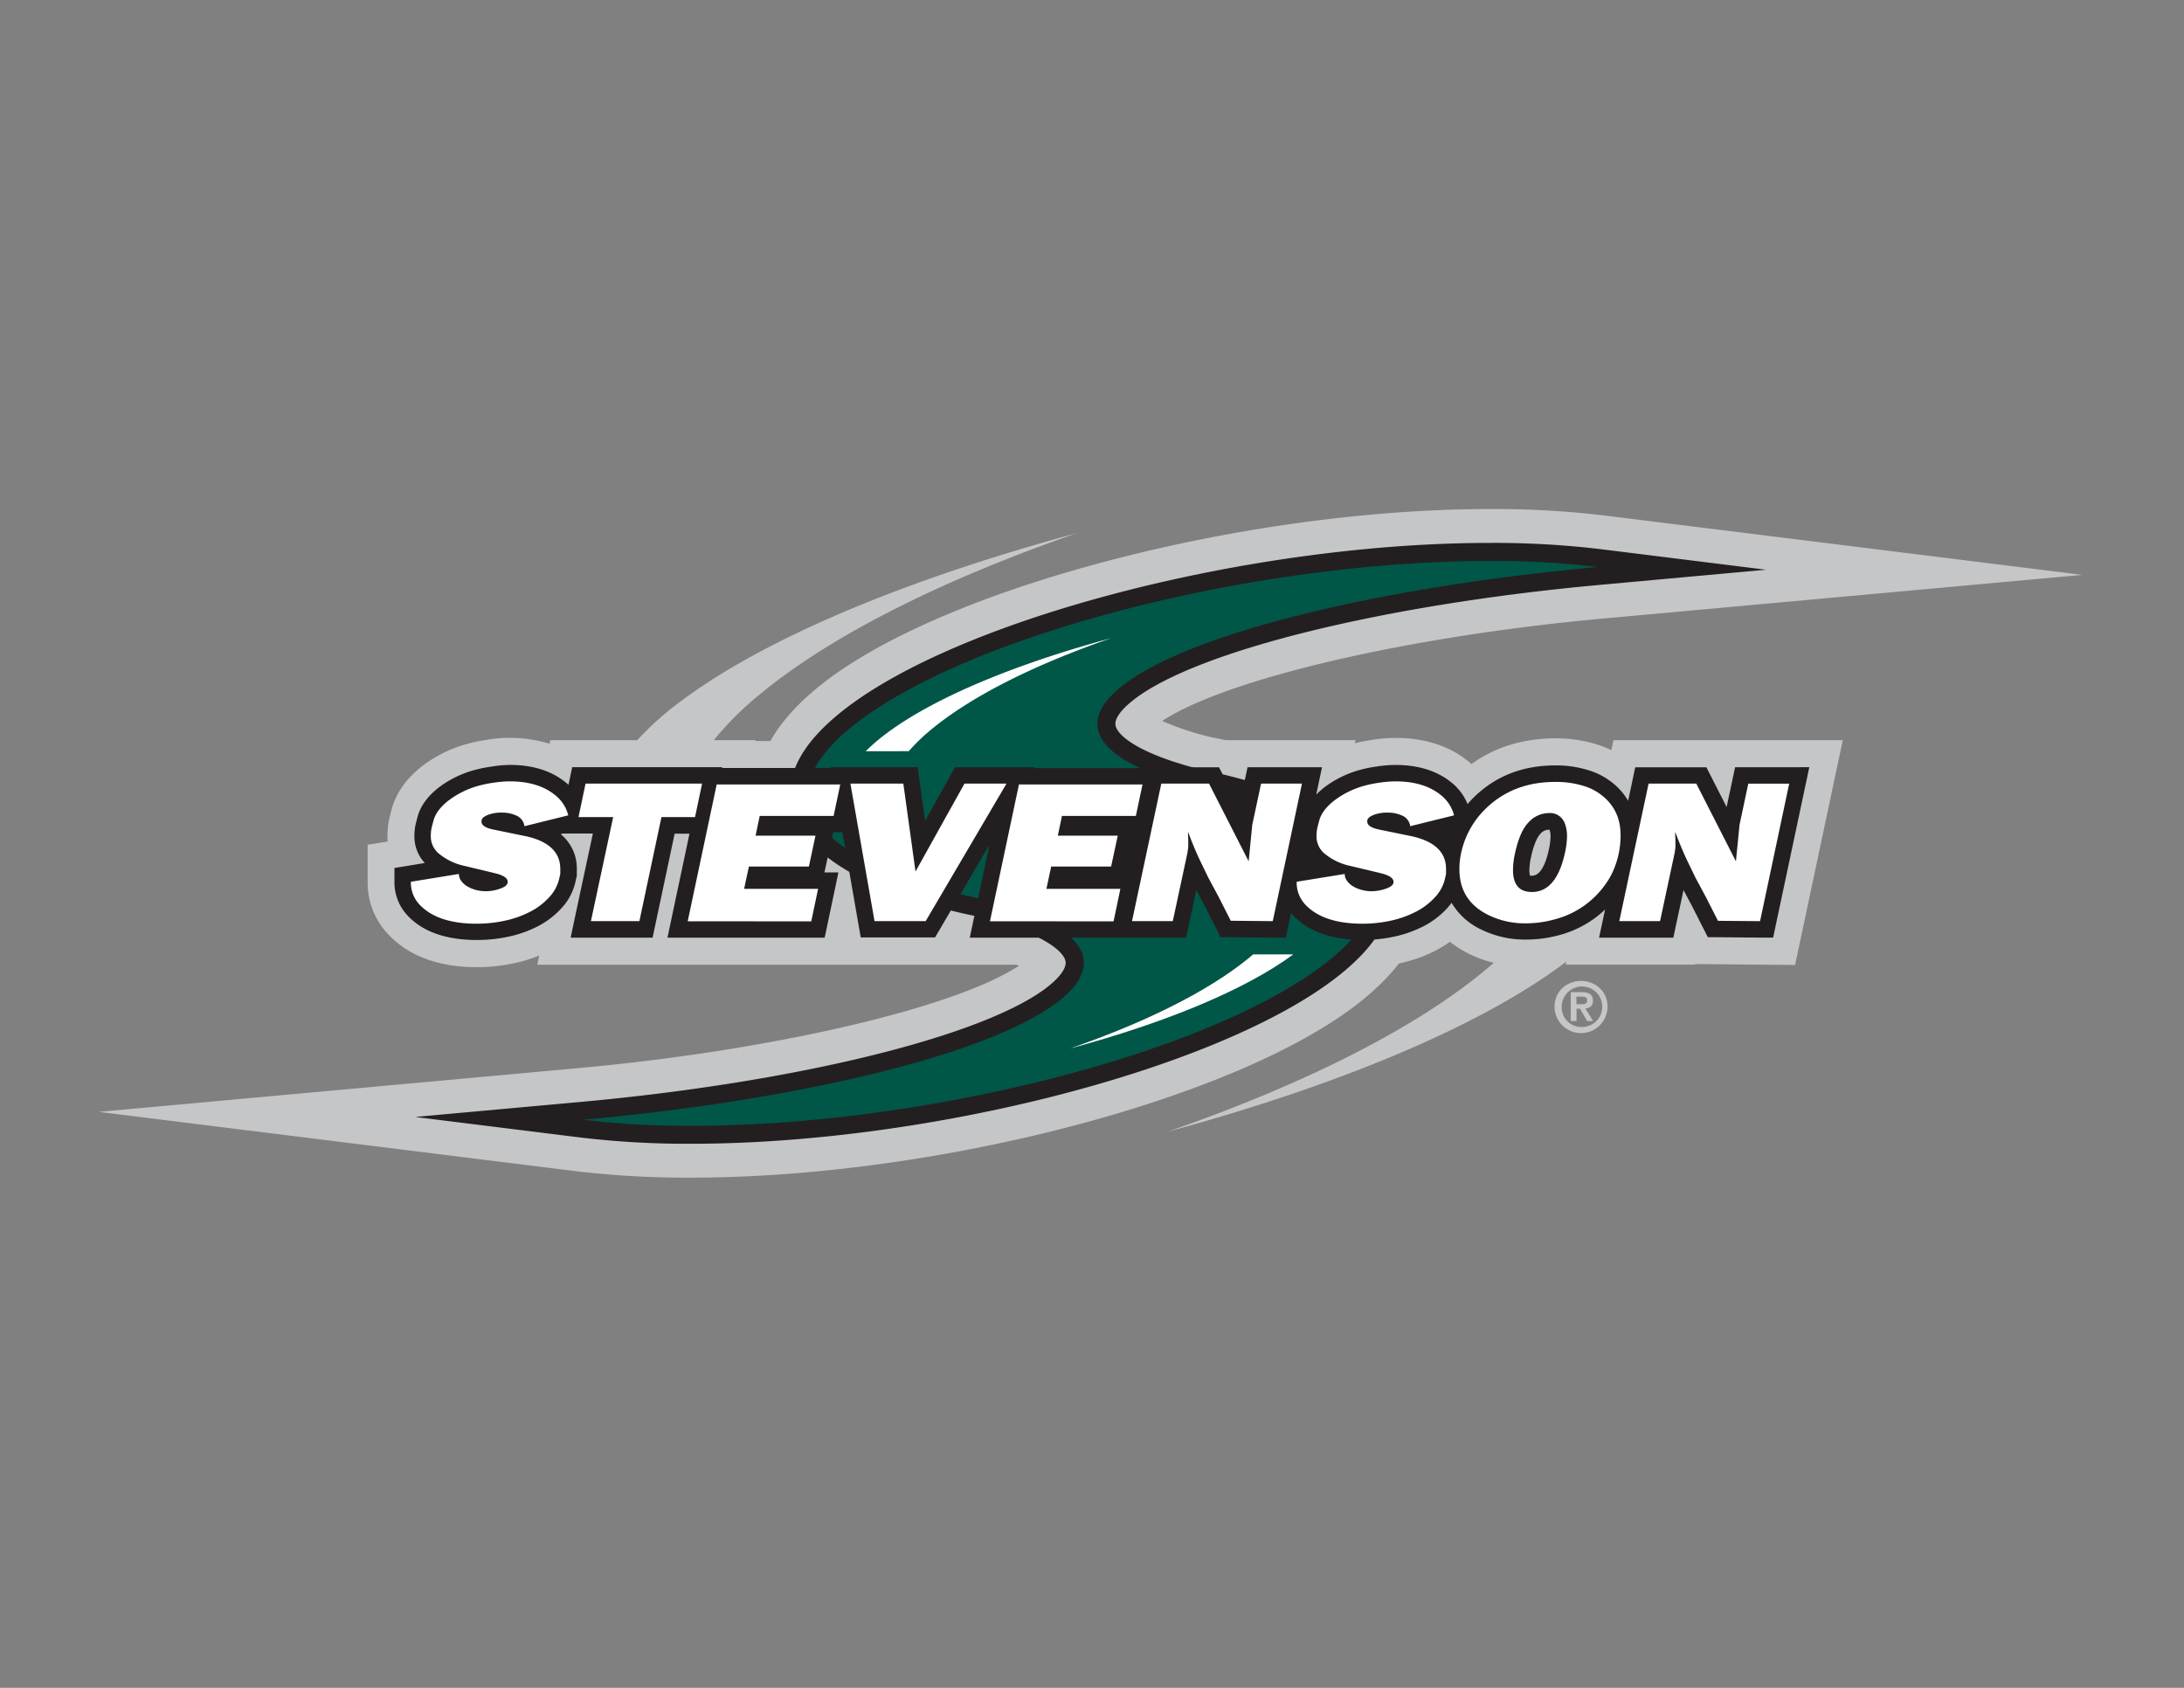 <svg id="Layer_1" data-name="Layer 1" xmlns="http://www.w3.org/2000/svg" width="11in" height="8.5in" viewBox="0 0 792 612"><rect x="0" y="0" width="792" height="612" fill="#808080" stroke="none"/><defs><style>.cls-1{fill:#c5c6c8;}.cls-2{fill:#231f20;}.cls-3{fill:#005747;}.cls-4{fill:#fff;}.cls-5{fill:none;}</style></defs><title>Artboard 1</title><path class="cls-1" d="M585.09,268.39l-.77,3.62a36.59,36.59,0,0,0-3.88-1.64A49.41,49.41,0,0,0,564,267.72c-11.58,0-21.8,3.14-30.39,9.32l-.12-.11c-7.09-6.21-16.31-9.36-27.4-9.36a55.77,55.77,0,0,0-8.42.68,64.06,64.06,0,0,0-6.34,1.26l.24-1.13H411.51l-3.2.3H392.22l.17-.3H294.24l-4.58.3H273.94l.06-.3H258.84a115.53,115.53,0,0,1,17.06-16.91c26.17-21.54,66.7-41.55,114.65-58.17C330.45,209.57,279,230.58,247.87,253.54a111.29,111.29,0,0,0-16.79,14.85H199.55l-.27,1.29a49.32,49.32,0,0,0-22.79-1.42,56.5,56.5,0,0,0-8.4,1.85,47.55,47.55,0,0,0-15,7.68c-5.79,4.51-9.53,9.84-11.11,15.85l-.53,2a29.09,29.09,0,0,0-.94,7.32c0,.71,0,1.44.09,2.16l-7.28,1.18v13.4A27.13,27.13,0,0,0,141,339c7.43,7.75,18.22,11.69,32,11.69a64.67,64.67,0,0,0,13.55-1.45,52.72,52.72,0,0,0,9-2.78l-.71,3.34h34.73v0l110.06,0v0l98.46,0,0-.21,36.19.33.54-2.53a52.89,52.89,0,0,0,19.38,3.31,64.73,64.73,0,0,0,13.55-1.45,52.6,52.6,0,0,0,12.94-4.62,40.57,40.57,0,0,0,5.12-3.16,38.32,38.32,0,0,0,7.06,4.46,43.78,43.78,0,0,0,8.84,3.18q-1.74,1.52-3.61,3.07c-26.18,21.54-66.71,41.55-114.65,58.17C483.53,394.05,535,373,566.12,350.09c.65-.48,1.26-.95,1.88-1.42l-.23,1.1h47l0-.21,36.2.33,17.29-81.5Z"/><path class="cls-1" d="M755.16,208.45,581.77,186.91a337,337,0,0,0-41.34-2.34c-88.82,0-197.34,28.32-241.91,63.12-19.53,15.24-27.35,31.52-23.26,48.37,7.9,32.61,60.49,45.15,76.17,48.15a100.47,100.47,0,0,1,18.11,5.95c-23.29,15.29-89,30.67-159.71,37.12l-174,15.88,173.4,21.55A337.79,337.79,0,0,0,250.55,427c88.82,0,197.34-28.31,241.92-63.12,19.52-15.25,27.34-31.52,23.25-48.37-7.9-32.58-60.5-45.13-76.19-48.15a100.52,100.52,0,0,1-18.09-5.95c23.31-15.3,89-30.67,159.71-37.11Z"/><path class="cls-2" d="M411.09,253.75C433.86,236,501.75,219.23,580,212.09l60.42-5.51-60.21-7.49a326.75,326.75,0,0,0-39.82-2.24c-86.48,0-191.61,27.15-234.35,60.52-15.38,12-21.73,24-18.88,35.79,6.46,26.65,60,37.74,67,39.08,22.38,5.45,31.34,12.13,32.23,16.22.5,2.33-1.88,5.77-6.54,9.41-22.77,17.77-90.65,34.51-168.94,41.65L150.52,405l60.2,7.48a326.62,326.62,0,0,0,39.83,2.24c86.49,0,191.61-27.15,234.35-60.51,15.38-12,21.73-24,18.88-35.79-6.46-26.66-60.05-37.75-67-39.08-22.36-5.44-31.34-12.14-32.22-16.22C404,260.81,406.43,257.38,411.09,253.75Z"/><path class="cls-3" d="M435.38,285.75c-35.2-8.53-47.72-22-28.3-37.16,24.73-19.31,94.31-35.89,172.37-43a320.15,320.15,0,0,0-39-2.19c-85.38,0-188.5,26.48-230.33,59.13-56.41,44,45.51,63.33,45.51,63.33,35.18,8.54,47.71,22,28.3,37.16-24.73,19.31-94.3,35.89-172.37,43a318.32,318.32,0,0,0,39,2.19c85.38,0,188.5-26.47,230.33-59.13C537.29,305,435.38,285.75,435.38,285.75Z"/><path class="cls-4" d="M329.55,272.37a69.92,69.92,0,0,1,8.33-8c14.86-12.23,37.9-23.6,65.13-33-34.14,9.24-63.37,21.17-81.06,34.21a68.25,68.25,0,0,0-8,6.81Z"/><path class="cls-4" d="M454.5,346l-1.4,1.19c-14.87,12.23-37.9,23.6-65.14,33C422.1,371,451.33,359.1,469,346.05H454.5Z"/><path class="cls-5" d="M561.92,300.76l-.31,0a4,4,0,0,0-3,1.5c-.61.6-2.14,2.61-3.41,8.39a23,23,0,0,0-.6,4.8,6.23,6.23,0,0,0,.24,2,4,4,0,0,0,.66,0c2.73,0,4.81-3.21,6.17-9.53a23.71,23.71,0,0,0,.61-4.83,6.61,6.61,0,0,0-.35-2.3Z"/><path class="cls-2" d="M648.84,278.2H629.21l-1,4.71-2.07,9.7-5.69-11.16-1.65-3.24H593l-1,4.71-1.58,7.44a22.67,22.67,0,0,0-3.05-4.1,25.75,25.75,0,0,0-10.23-6.63A39.54,39.54,0,0,0,564,277.53c-10,0-18.63,2.79-25.75,8.28a40.5,40.5,0,0,0-4.94,4.48c-.39.41-.75.84-1.11,1.27a19.2,19.2,0,0,0-5.18-7.26c-5.25-4.6-12.3-6.93-20.94-6.93a46.08,46.08,0,0,0-6.92.57,46.84,46.84,0,0,0-7,1.51,38,38,0,0,0-11.94,6.07,27.56,27.56,0,0,0-2.74,2.45h-.14l.55-2.6,1.52-7.18h-27l-1,4.71L450.41,288h-3.35l-3.33-6.54-1.66-3.24H416.32l-.07.3h-41.1l.17-.3h-29l-1.7,3-9.14,16.41-2-14.34-.71-5.12H301.32l0,.3H261.85l.06-.3h-54.4l-1,4.72-.36,1.7-.33-.32c-5.26-4.6-12.3-6.92-20.94-6.92A45.91,45.91,0,0,0,178,278a47.47,47.47,0,0,0-7,1.51,37.92,37.92,0,0,0-11.94,6.07c-4,3.15-6.61,6.71-7.63,10.59l-.53,2a19,19,0,0,0-.62,4.84,14.09,14.09,0,0,0,3.76,9.9l-6,1-5,.81v5A17.56,17.56,0,0,0,148,332.18c5.51,5.75,13.91,8.66,25,8.66a54.33,54.33,0,0,0,11.48-1.23A42.68,42.68,0,0,0,195,335.88a30.51,30.51,0,0,0,8.65-6.61,20.75,20.75,0,0,0,5.13-10c0-.05.05-.28.23-1l.17-.69v-2.51a15.93,15.93,0,0,0-5.87-12.61l1-.24H215l-6.54,30.54L206.94,340h29.71l1-4.7,7-33h5.38l-6.48,30.59L242.05,340h57l1-4.72,2.48-11.77,1.51-7.17h-5.06l.19-.91,2.41-11.21.52-2.44h3.4L311.28,335l.86,4.91h26.94l1.72-2.93,18-30.66-5.6,26.46L351.67,340h57v0h21.46l1-4.69,2.7-12.58,3,5.65,4.19,8.23,1.63,3.22,3.6,0,15.22.14,4.86,0,1-4.75.89-4.19c.32.38.64.76,1,1.13,5.51,5.75,13.91,8.66,25,8.66a54.34,54.34,0,0,0,11.48-1.23,42.87,42.87,0,0,0,10.52-3.74,30.65,30.65,0,0,0,8.64-6.61c.55-.62,1.06-1.25,1.54-1.9a24.41,24.41,0,0,0,10.79,9.72,35.87,35.87,0,0,0,16,3.62A46,46,0,0,0,565.7,339a38.48,38.48,0,0,0,16.37-9.21l-.65,3L579.88,340h26.93l1-4.69,2.7-12.58,3,5.65,4.18,8.23,1.64,3.22,3.6,0,15.23.14,4.85,0,1-4.75,10.59-49.87,1.52-7.18ZM561.68,308c-1.36,6.32-3.45,9.53-6.17,9.53a4,4,0,0,1-.66,0,6.23,6.23,0,0,1-.24-2,23,23,0,0,1,.6-4.8c1.27-5.78,2.8-7.8,3.41-8.39a4,4,0,0,1,3-1.5l.31,0,0,.06a6.61,6.61,0,0,1,.35,2.3A23.71,23.71,0,0,1,561.68,308Z"/><path class="cls-4" d="M149,319.72l17.41-2.83a4.2,4.2,0,0,0,.88,2.56,6.93,6.93,0,0,0,2.27,2,13.25,13.25,0,0,0,6.58,1.7,15.51,15.51,0,0,0,5.42-1q2.34-.85,2.55-2.13v-.28q0-2-4.63-3.12L168.58,314a21.73,21.73,0,0,1-9.73-4.74,8.09,8.09,0,0,1-2.62-6.31,13,13,0,0,1,.42-3.32l.53-2q1-3.9,5.52-7.4a31.87,31.87,0,0,1,10.08-5.1,42.1,42.1,0,0,1,6.09-1.31,39.8,39.8,0,0,1,6-.5q10.8,0,17,5.45a13.51,13.51,0,0,1,4.21,6.87l-15.89,3.93a4.9,4.9,0,0,0-3.12-3.93,12.57,12.57,0,0,0-5.21-1,13.61,13.61,0,0,0-4.77.78c-1.51.57-2.33,1.25-2.48,2.06l0,.35,0,.07c0,1.34,1.46,2.31,4.35,2.9l11.22,2.3q13,2.66,13,12v1.8c-.14.6-.24,1-.29,1.25a14.72,14.72,0,0,1-3.7,7.15,24.24,24.24,0,0,1-7,5.31,36.33,36.33,0,0,1-9.06,3.22,48.53,48.53,0,0,1-10.23,1.1q-14.13,0-20.67-6.83A11.55,11.55,0,0,1,149,319.72Z"/><path class="cls-4" d="M214.29,334l8.07-37.73H209.79l2.55-12.14H254.6l-2.55,12.14H239.87l-8,37.73Z"/><path class="cls-4" d="M249.39,334.05l10.51-49.61h44.81l-2.41,11.4H275.51L274,303h21.73l-2.4,11.21H271.58l-1.74,8.09h26.83l-2.48,11.78Z"/><path class="cls-4" d="M317.14,334l-8.75-49.87h19.19L332,316l17.76-31.88H365L335.68,334Z"/><path class="cls-4" d="M359,334.05l10.51-49.61h44.81l-2.41,11.4h-26.8L383.61,303h21.73l-2.41,11.21H381.2l-1.73,8.09h26.82l-2.47,11.78Z"/><path class="cls-4" d="M410.51,334l10.62-49.87h17.31l14.37,28.18,1.31-13.24,3.19-14.94h14.83L461.55,334l-15.23-.14-4.24-8.36-3.93-7.32-2.69-5.56q-2.4-5-4.63-11v1.17a10,10,0,0,0,.07,1.24v3a6.43,6.43,0,0,1-.11.93,5.84,5.84,0,0,0-.11.94L425.3,334Z"/><path class="cls-4" d="M470.23,319.72l17.41-2.83a4.17,4.17,0,0,0,.89,2.56,6.9,6.9,0,0,0,2.27,2,13.25,13.25,0,0,0,6.58,1.7,15.46,15.46,0,0,0,5.41-1q2.34-.85,2.55-2.13v-.28q0-2-4.63-3.12L489.77,314a21.75,21.75,0,0,1-9.73-4.74,8.12,8.12,0,0,1-2.62-6.31,13.25,13.25,0,0,1,.43-3.32l.53-2q1-3.9,5.52-7.4a31.82,31.82,0,0,1,10.09-5.1,41.84,41.84,0,0,1,6.09-1.31,39.78,39.78,0,0,1,6-.5q10.79,0,17,5.45a13.54,13.54,0,0,1,4.21,6.87l-15.89,3.93a4.89,4.89,0,0,0-3.12-3.93,12.55,12.55,0,0,0-5.2-1,13.66,13.66,0,0,0-4.78.78c-1.5.57-2.33,1.25-2.48,2.06l0,.35,0,.07c0,1.34,1.45,2.31,4.35,2.9l11.22,2.3q13,2.66,13,12v1.8c-.14.6-.24,1-.28,1.25a14.77,14.77,0,0,1-3.7,7.15,24.42,24.42,0,0,1-7,5.31,36.22,36.22,0,0,1-9.06,3.22,48.46,48.46,0,0,1-10.23,1.1q-14.12,0-20.67-6.83A11.53,11.53,0,0,1,470.23,319.72Z"/><path class="cls-4" d="M529.85,309.34a31.49,31.49,0,0,1,7.82-15,34.58,34.58,0,0,1,4.21-3.82q9.13-7,22.12-7a33.5,33.5,0,0,1,11.15,1.73,19.73,19.73,0,0,1,7.89,5.1,16.67,16.67,0,0,1,4.21,8.1,21.55,21.55,0,0,1,.43,4.5,31.7,31.7,0,0,1-2.44,12.24,26.14,26.14,0,0,1-2.9,5.24,32.45,32.45,0,0,1-18.27,12.85,40,40,0,0,1-10.94,1.52,29.86,29.86,0,0,1-13.35-3q-10.55-5.17-10.55-16.67A26.81,26.81,0,0,1,529.85,309.34Zm19.56,0a28.58,28.58,0,0,0-.74,6.09q0,8,6.84,8,8.9,0,12-14.23a28.91,28.91,0,0,0,.75-6.08,12.42,12.42,0,0,0-.75-4.42,5.73,5.73,0,0,0-5.88-3.89,10,10,0,0,0-7.18,3.22Q551.18,301.24,549.41,309.34Z"/><path class="cls-4" d="M587.22,334l10.62-49.87h17.3l14.37,28.18,1.31-13.24L634,284.14h14.83L638.27,334,623,333.88l-4.25-8.36-3.93-7.32-2.69-5.56q-2.4-5-4.63-11v1.17a10,10,0,0,0,.07,1.24v3a6.29,6.29,0,0,1-.1.93,6.17,6.17,0,0,0-.11.94L602,334Z"/><path class="cls-1" d="M573.34,355.68c5.07,0,9.6,3.65,9.6,9.32a9.6,9.6,0,0,1-19.2,0C563.75,359.33,568.27,355.68,573.34,355.68Zm0,16.7a7.35,7.35,0,1,0-7-7.37A7.1,7.1,0,0,0,573.34,372.38Zm-3.72-12.62h3.95c2.62,0,4.1.82,4.1,3.1,0,1.92-1.2,2.67-2.75,2.8l2.8,4.57h-2.17L573,365.75h-1.3v4.47h-2.08Zm2.08,4.37h1.85c1.17,0,2-.17,2-1.45s-1.2-1.3-2.15-1.3h-1.75Z"/></svg>